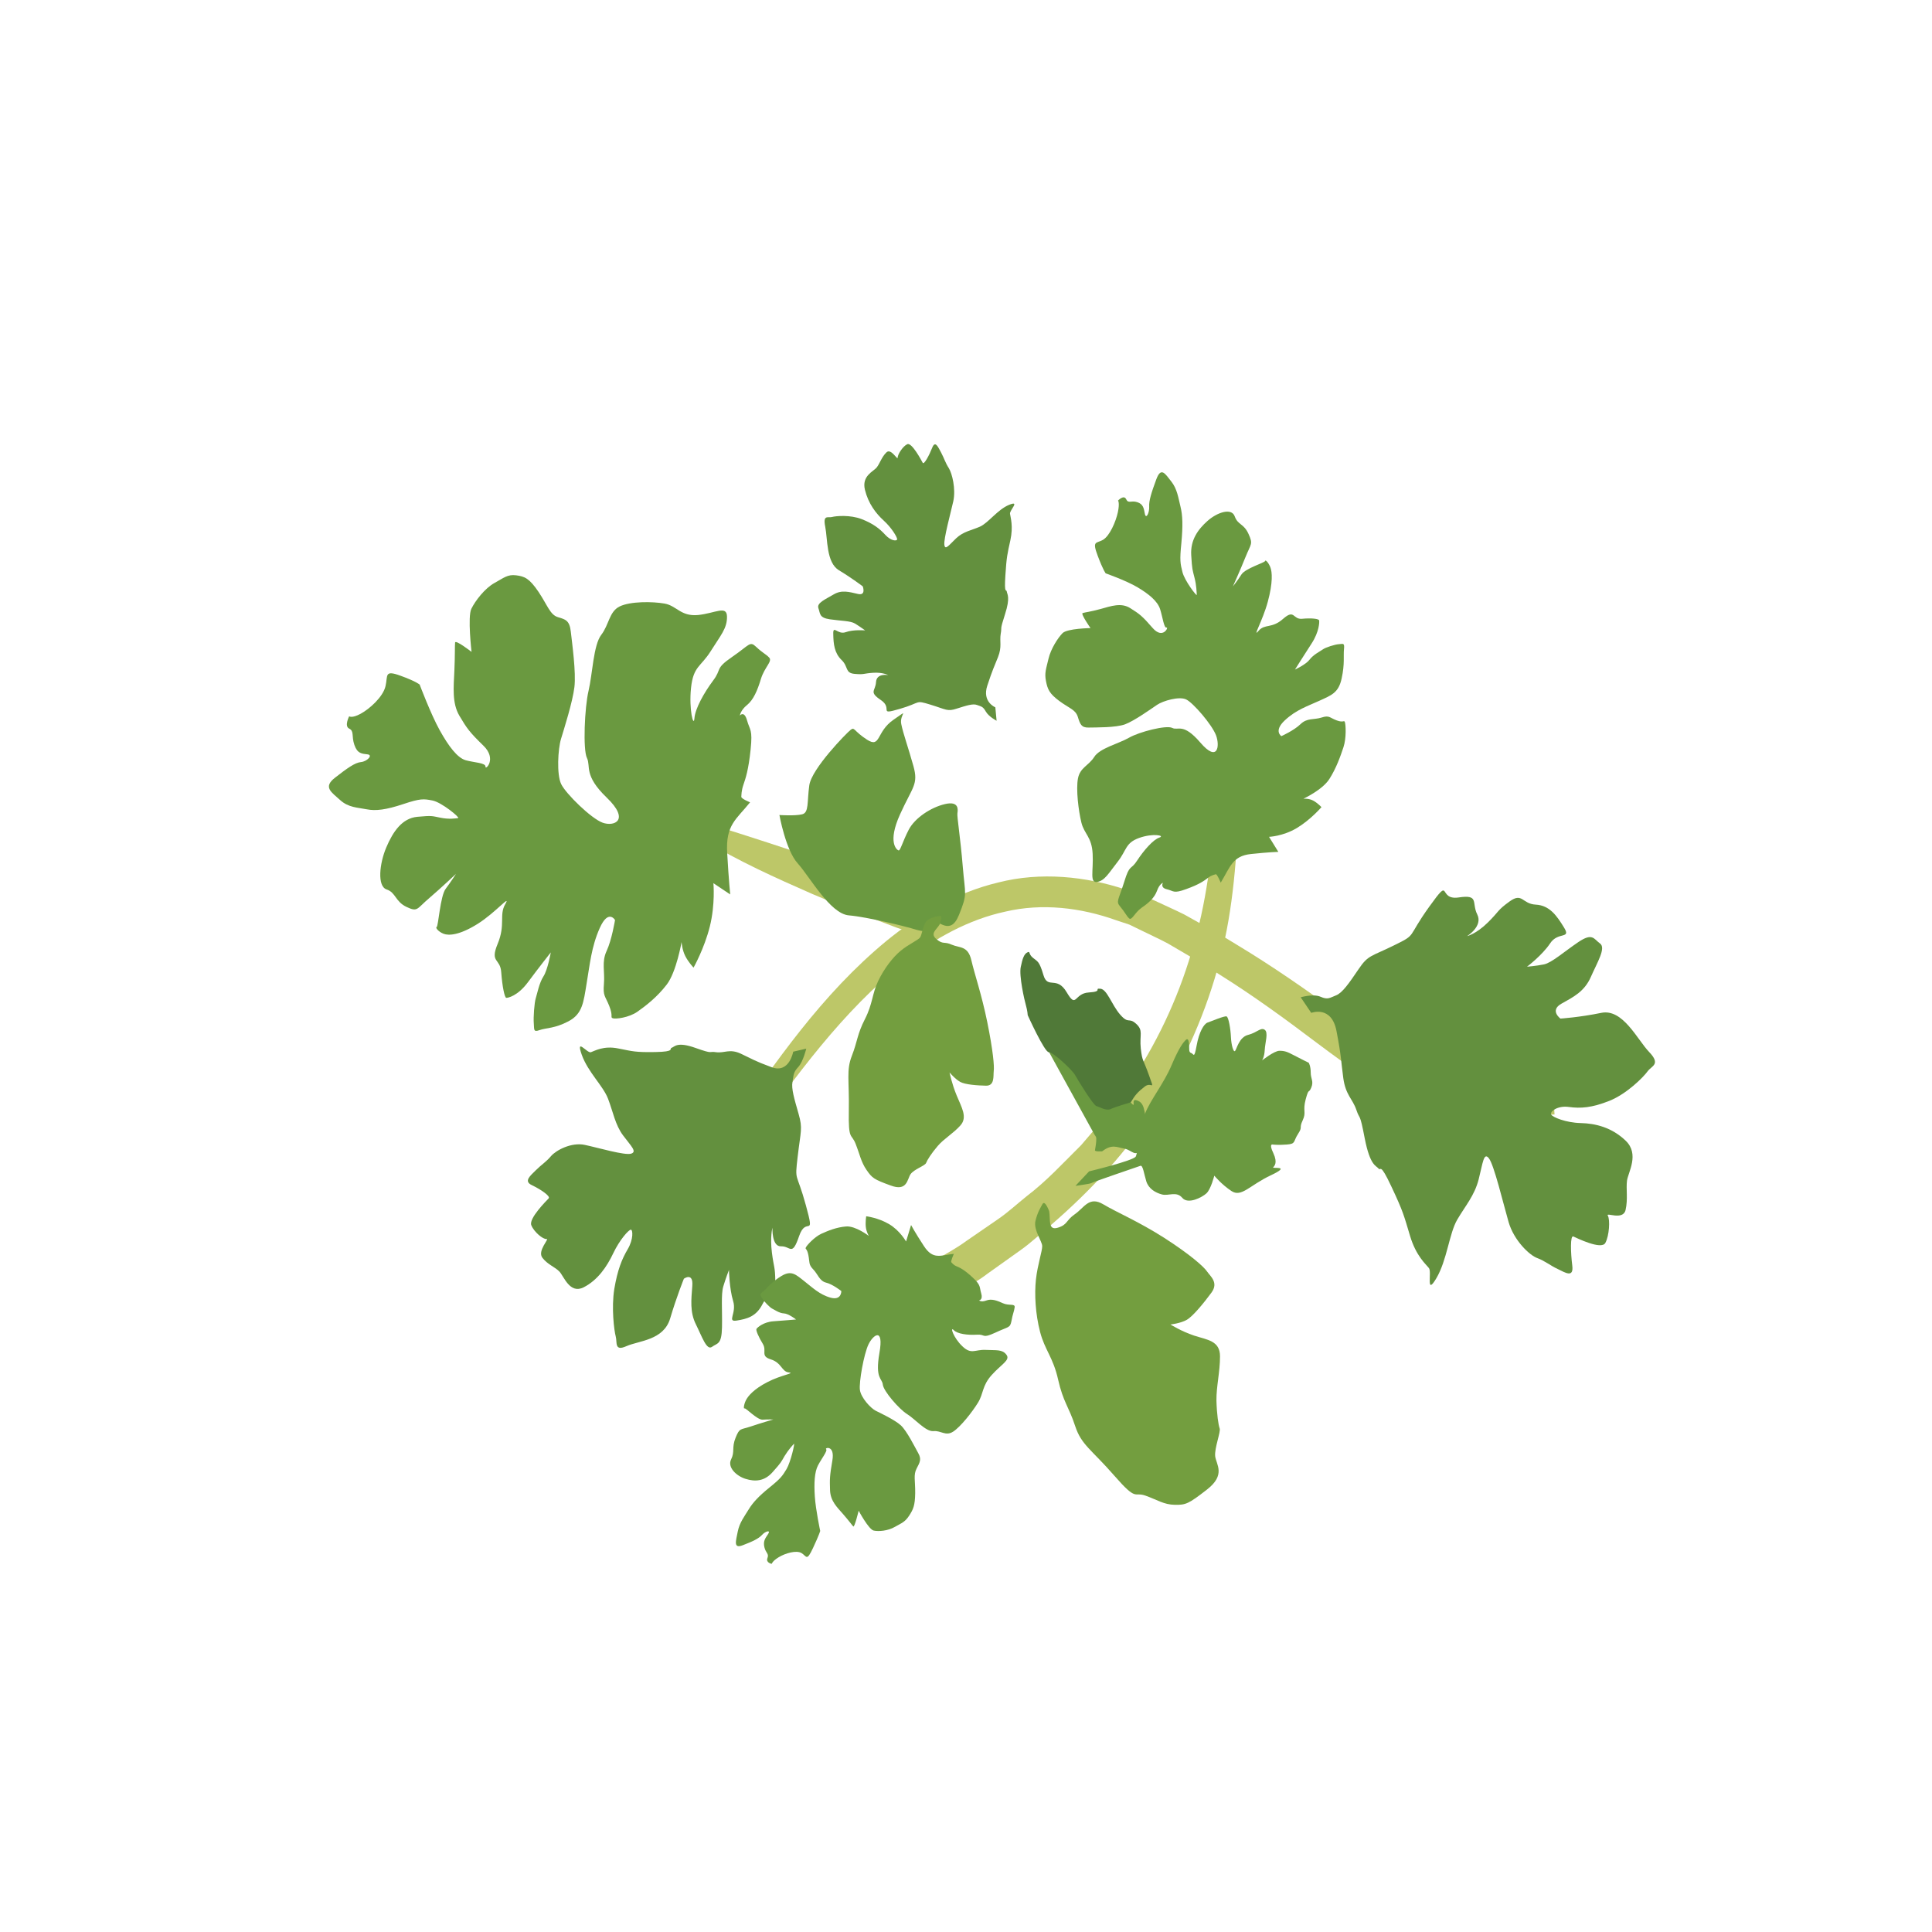 <?xml version="1.0" encoding="utf-8"?>
<!-- Generator: Adobe Illustrator 23.1.1, SVG Export Plug-In . SVG Version: 6.00 Build 0)  -->
<svg version="1.1" id="Layer_1" xmlns="http://www.w3.org/2000/svg" xmlns:xlink="http://www.w3.org/1999/xlink" x="0px" y="0px"
	 viewBox="0 0 108 108" style="enable-background:new 0 0 108 108;" xml:space="preserve">
<style type="text/css">
	.st0{fill:#BDC768;}
	.st1{fill:#6A9940;}
	.st2{fill:#507938;}
	.st3{fill:#739E3F;}
	.st4{fill:#63903E;}
</style>
<g>
	<g>
		<path class="st0" d="M51.86,51.88c-0.69,0.26-1.25,0.16-1.78-0.04l-1.57-0.6c-1.05-0.39-2.08-0.84-3.11-1.27
			c-2.05-0.9-4.1-1.82-6.06-3.01l0.4-0.87c2.12,0.66,4.24,1.35,6.35,2.07c1.05,0.38,2.11,0.73,3.15,1.12l1.57,0.57
			c0.52,0.19,1.01,0.48,1.37,1.12L51.86,51.88z"/>
	</g>
	<g>
		<g>
			<path class="st0" d="M69.26,44.93c-0.12,2.84-0.3,5.84-1.06,8.71c-0.75,2.87-1.95,5.64-3.56,8.15c-1.58,2.54-3.64,4.74-5.88,6.68
				c-0.57,0.47-1.11,0.99-1.72,1.42l-1.81,1.29c-0.59,0.45-1.24,0.81-1.87,1.19l-0.95,0.57c-0.32,0.18-0.6,0.44-1.08,0.33
				l-0.81-1.51c0.14-0.47,0.49-0.58,0.79-0.76l0.91-0.53c0.61-0.35,1.23-0.68,1.8-1.1l1.73-1.19c0.58-0.39,1.09-0.87,1.64-1.31
				c1.12-0.85,2.06-1.88,3.05-2.86l1.36-1.59c0.44-0.54,0.82-1.12,1.24-1.68c1.57-2.3,2.78-4.84,3.57-7.53
				c0.84-2.69,1.14-5.48,1.39-8.38L69.26,44.93z"/>
		</g>
		<g>
			<path class="st0" d="M40.78,63.09c2.55-3.7,5.16-7.51,8.77-10.49c1.8-1.47,3.9-2.71,6.26-3.27c2.35-0.6,4.87-0.35,7.12,0.4
				l0.86,0.27l0.81,0.37c0.53,0.25,1.08,0.49,1.6,0.75c1,0.56,2,1.1,2.97,1.71c1.96,1.18,3.85,2.5,5.67,3.82
				c1.83,1.32,3.56,2.56,5.55,3.02c1.97,0.52,4.17,0.47,6.36,0.32l0.15,2.31c-2.3,0.1-4.68,0.14-7.07-0.52
				c-1.19-0.31-2.34-0.84-3.35-1.48c-1.03-0.62-1.95-1.32-2.85-1.99c-1.8-1.36-3.58-2.66-5.47-3.84c-0.93-0.61-1.9-1.15-2.86-1.72
				c-0.48-0.26-0.96-0.47-1.44-0.71l-0.72-0.35l-0.75-0.25c-1.99-0.71-4.14-0.96-6.19-0.48c-2.05,0.44-3.97,1.5-5.67,2.84
				c-3.42,2.72-6.07,6.38-8.68,10.03L40.78,63.09z"/>
		</g>
	</g>
	<path class="st1" d="M68.24,49.34c0.53-0.87,0.65-1.49,1.69-1.6c1.03-0.11,1.53-0.12,1.53-0.12l-0.52-0.84c0,0,0.78-0.03,1.55-0.49
		c0.77-0.46,1.38-1.17,1.38-1.17s-0.22-0.24-0.47-0.37s-0.54-0.1-0.54-0.1s1.06-0.49,1.45-1.1c0.39-0.61,0.62-1.27,0.79-1.78
		c0.17-0.51,0.13-1.26,0.08-1.4c-0.05-0.14-0.06,0.05-0.46-0.1c-0.4-0.15-0.41-0.3-0.84-0.16c-0.44,0.14-0.81,0.01-1.18,0.37
		s-1.07,0.67-1.07,0.67s-0.45-0.28,0.19-0.88c0.64-0.6,1.29-0.8,1.94-1.1c0.65-0.3,1.07-0.43,1.24-1.25
		c0.18-0.82,0.09-1.25,0.13-1.63c0.04-0.38-0.06-0.29-0.28-0.28c-0.22,0.01-0.75,0.18-0.9,0.29s-0.53,0.29-0.74,0.57
		c-0.21,0.28-0.82,0.56-0.82,0.56s0.5-0.8,0.93-1.46c0.43-0.66,0.44-1.21,0.42-1.29c-0.02-0.09-0.42-0.14-0.95-0.09
		c-0.53,0.05-0.41-0.57-1.06,0c-0.64,0.57-1.03,0.26-1.38,0.68c-0.36,0.42,0.23-0.56,0.52-1.63s0.25-1.67,0.14-1.94
		c-0.11-0.27-0.28-0.43-0.29-0.34c-0.01,0.09-1.1,0.41-1.32,0.75c-0.22,0.35-0.48,0.67-0.48,0.67s0.39-0.86,0.7-1.63
		c0.31-0.77,0.44-0.72,0.17-1.31s-0.59-0.48-0.77-0.98c-0.18-0.49-0.98-0.22-1.52,0.26s-0.96,1.07-0.91,1.91
		c0.05,0.84,0.07,0.8,0.18,1.25c0.12,0.45,0.12,0.85,0.13,0.97s-0.68-0.79-0.8-1.27c-0.12-0.48-0.16-0.65-0.06-1.63
		c0.09-0.98,0.07-1.55-0.05-2.03c-0.12-0.48-0.18-0.98-0.51-1.4c-0.33-0.41-0.57-0.86-0.84-0.13c-0.27,0.73-0.42,1.2-0.4,1.53
		s-0.17,0.73-0.24,0.41c-0.06-0.32-0.09-0.55-0.43-0.66c-0.34-0.11-0.5,0.1-0.62-0.17c-0.13-0.26-0.45,0.08-0.45,0.08
		s0.1,0.12-0.01,0.65c-0.11,0.52-0.46,1.34-0.84,1.55c-0.37,0.21-0.61,0.03-0.29,0.88c0.32,0.85,0.45,0.99,0.45,0.99
		s1.14,0.4,1.78,0.78c0.64,0.38,1.12,0.78,1.26,1.22c0.14,0.44,0.22,1.08,0.36,1.03c0.14-0.05-0.2,0.69-0.78,0.02
		c-0.58-0.67-0.73-0.78-1.24-1.1c-0.51-0.33-1.08-0.12-1.66,0.04s-0.89,0.19-1.01,0.23c-0.12,0.04,0.44,0.84,0.44,0.84
		s-1.3,0.02-1.56,0.28s-0.66,0.88-0.79,1.44c-0.13,0.56-0.23,0.78-0.14,1.24c0.09,0.46,0.19,0.7,0.74,1.11
		c0.55,0.41,0.91,0.48,1.04,0.89c0.13,0.42,0.2,0.61,0.61,0.6c0.42-0.01,1.5,0.01,2.03-0.18c0.53-0.2,1.45-0.86,1.79-1.09
		s1.25-0.49,1.63-0.3c0.38,0.18,1.44,1.4,1.67,2.01c0.22,0.6,0.09,1.53-0.88,0.4c-0.97-1.13-1.24-0.65-1.57-0.82
		c-0.33-0.17-1.85,0.22-2.42,0.55c-0.57,0.33-1.63,0.58-1.94,1.07c-0.32,0.5-0.79,0.59-0.91,1.2s0.03,1.82,0.19,2.47
		c0.16,0.65,0.58,0.79,0.63,1.75c0.05,0.96-0.18,1.64,0.25,1.57s0.64-0.48,1.15-1.13c0.51-0.65,0.42-1.05,1.2-1.33
		c0.78-0.28,1.47-0.13,1.13-0.02s-0.86,0.7-1.24,1.28c-0.37,0.58-0.41,0.16-0.73,1.21c-0.33,1.05-0.47,1.07-0.21,1.38
		s0.32,0.48,0.48,0.64c0.16,0.16,0.31-0.31,0.71-0.59c0.41-0.28,0.72-0.56,0.86-0.95s0.33-0.44,0.33-0.44s-0.17,0.27,0.22,0.36
		c0.39,0.09,0.35,0.26,1.08-0.01c0.73-0.26,1.01-0.47,1.22-0.63c0.21-0.16,0.36-0.17,0.43-0.2S68.24,49.34,68.24,49.34z"/>
	<path class="st1" d="M41.93,44.85c-0.77,0.96-1.37,1.25-1.28,2.83s0.17,2.32,0.17,2.32l-0.94-0.63c0,0,0.11,1.18-0.2,2.42
		c-0.31,1.24-0.91,2.3-0.91,2.3s-0.28-0.29-0.46-0.64c-0.18-0.35-0.21-0.79-0.21-0.79s-0.29,1.68-0.83,2.38
		c-0.54,0.7-1.15,1.17-1.63,1.51c-0.48,0.34-1.24,0.43-1.39,0.37s0.04-0.1-0.19-0.68S33.7,55.69,33.76,55
		c0.06-0.69-0.14-1.22,0.15-1.84s0.47-1.73,0.47-1.73s-0.37-0.63-0.85,0.44c-0.48,1.07-0.56,2.08-0.74,3.12
		c-0.17,1.04-0.23,1.69-1.01,2.1s-1.23,0.36-1.61,0.49c-0.37,0.14-0.3-0.04-0.33-0.37c-0.03-0.33,0.03-1.16,0.11-1.41
		c0.08-0.25,0.19-0.85,0.43-1.22s0.41-1.34,0.41-1.34s-0.71,0.9-1.28,1.67c-0.57,0.77-1.13,0.88-1.21,0.87
		c-0.09-0.01-0.22-0.61-0.28-1.42c-0.05-0.81-0.65-0.52-0.2-1.6c0.45-1.08,0.07-1.6,0.42-2.21c0.35-0.61-0.52,0.45-1.53,1.09
		c-1.02,0.64-1.62,0.67-1.91,0.56c-0.29-0.11-0.48-0.35-0.39-0.38c0.09-0.02,0.2-1.73,0.5-2.13s0.58-0.84,0.58-0.84
		S24.71,49.59,24,50.2c-0.71,0.6-0.64,0.8-1.27,0.5c-0.64-0.3-0.6-0.81-1.12-0.98c-0.53-0.18-0.4-1.44-0.02-2.34
		c0.38-0.9,0.89-1.64,1.74-1.72c0.85-0.08,0.82-0.04,1.29,0.05c0.47,0.1,0.87,0.04,0.99,0.02c0.12-0.02-0.92-0.88-1.43-0.98
		c-0.5-0.1-0.68-0.12-1.64,0.2c-0.96,0.32-1.54,0.39-2.04,0.29c-0.5-0.1-1.02-0.09-1.49-0.52s-0.97-0.71-0.29-1.24
		s1.12-0.85,1.46-0.88c0.33-0.03,0.69-0.39,0.37-0.43c-0.33-0.04-0.57-0.04-0.74-0.53c-0.17-0.5,0-0.77-0.29-0.91s0-0.69,0-0.69
		s0.14,0.13,0.64-0.14c0.5-0.27,1.25-0.94,1.39-1.54c0.14-0.6-0.08-0.92,0.83-0.59c0.91,0.33,1.08,0.5,1.08,0.5s0.62,1.65,1.12,2.55
		c0.5,0.9,0.99,1.55,1.46,1.68c0.47,0.13,1.12,0.14,1.1,0.36s0.66-0.43-0.12-1.18c-0.78-0.76-0.92-0.96-1.34-1.67
		c-0.42-0.71-0.32-1.61-0.28-2.52c0.04-0.91,0.02-1.39,0.04-1.57s0.92,0.52,0.92,0.52s-0.23-1.97-0.01-2.41
		c0.22-0.45,0.76-1.15,1.29-1.44s0.73-0.49,1.21-0.43c0.48,0.06,0.74,0.17,1.25,0.92c0.51,0.76,0.65,1.29,1.09,1.42
		c0.44,0.13,0.65,0.19,0.72,0.82c0.07,0.63,0.3,2.27,0.2,3.09c-0.1,0.83-0.58,2.34-0.75,2.9c-0.17,0.56-0.25,1.98,0.01,2.52
		c0.26,0.54,1.68,1.93,2.32,2.16s1.55-0.13,0.23-1.4c-1.31-1.26-0.88-1.75-1.11-2.22c-0.23-0.47-0.13-2.83,0.09-3.75
		s0.27-2.56,0.71-3.13c0.44-0.57,0.44-1.3,1.03-1.59c0.6-0.29,1.83-0.28,2.51-0.16c0.68,0.12,0.9,0.73,1.87,0.64
		c0.97-0.1,1.61-0.56,1.62,0.09c0.01,0.66-0.36,1.05-0.91,1.93c-0.55,0.88-0.97,0.83-1.1,2.05s0.15,2.25,0.19,1.7
		c0.04-0.54,0.54-1.43,1.04-2.1c0.51-0.67,0.08-0.65,1.07-1.33c0.99-0.68,0.98-0.9,1.34-0.56c0.36,0.34,0.54,0.4,0.73,0.6
		c0.19,0.21-0.25,0.52-0.46,1.18c-0.2,0.67-0.43,1.19-0.78,1.47C41.39,39.71,41.36,40,41.36,40s0.24-0.3,0.4,0.27
		c0.16,0.57,0.32,0.48,0.2,1.63c-0.12,1.15-0.28,1.61-0.4,1.96c-0.12,0.35-0.11,0.57-0.12,0.68C41.43,44.65,41.93,44.85,41.93,44.85
		z"/>
	<path class="st1" d="M61.61,64.36c0.55-0.42,0.81-0.23,1.25-0.15c0.43,0.08,0.63,0.56,0.97-0.06c0.34-0.63,0.51-0.38,0.31-1.23
		c-0.2-0.85-0.14-1.26-0.59-1.41s0.18,0.77-0.61-0.2c-0.79-0.97-0.43-1.24-0.91-1.09c-0.48,0.15-0.59,0.37-0.78,0.52
		c-0.19,0.15-0.02,1.35-0.36,0.15s0.19-1.1-0.51-1.55c-0.71-0.45-0.52-0.26-1.04-0.65c-0.52-0.38-0.6-0.05-0.9-0.57
		c-0.3-0.52-0.23-0.51-0.42-0.75c-0.2-0.24-0.33-0.29-0.33-0.29s3.42,6.22,3.49,6.34s0.12,0.11,0.1,0.37
		c-0.02,0.25-0.06,0.42-0.07,0.51S61.61,64.36,61.61,64.36z"/>
	<path class="st2" d="M63.21,61.62c0.24-0.4,0.38-0.57,0.78-0.88c0.4-0.31,0.58,0.33,0.24-0.63c-0.34-0.96-0.37-0.74-0.46-1.5
		c-0.08-0.77,0.16-1-0.26-1.38s-0.41,0.04-0.89-0.51c-0.48-0.55-0.73-1.42-1.11-1.45s0.18,0.16-0.65,0.21
		c-0.83,0.05-0.67,0.94-1.23-0.01c-0.56-0.95-1.06-0.15-1.3-0.96s-0.33-0.75-0.59-0.97c-0.27-0.22-0.13-0.39-0.31-0.3
		c-0.18,0.09-0.27,0.33-0.37,0.82s0.2,1.83,0.29,2.14c0.09,0.31,0.1,0.55,0.1,0.55s0.94,2.08,1.18,2.07s1.31,0.99,1.47,1.28
		c0.16,0.29,1.02,1.69,1.19,1.73s0.52,0.28,0.79,0.17C62.35,61.87,63.21,61.62,63.21,61.62z"/>
	<path class="st1" d="M60.88,65.48c0,0,2.49-0.6,2.61-0.83c0.12-0.23,0.22-1.63,0.52-2.4c0.3-0.77,1.05-1.68,1.48-2.7
		c0.43-1.02,0.67-1.28,0.75-1.37c0.08-0.09,0.18-0.18,0.22,0.11c0.04,0.29-0.03,0.53,0.12,0.57c0.15,0.04,0.17,0.37,0.31-0.4
		c0.14-0.78,0.41-1.23,0.62-1.3c0.21-0.07,0.95-0.39,1.06-0.34s0.22,0.69,0.24,1.15c0.02,0.45,0.14,0.87,0.23,0.78
		c0.09-0.09,0.22-0.77,0.73-0.9c0.51-0.13,0.7-0.43,0.92-0.29c0.23,0.14,0.03,0.72,0.01,1.13s-0.15,0.59-0.15,0.59
		s0.68-0.54,0.97-0.54c0.29,0,0.43,0.05,0.79,0.24c0.36,0.19,0.85,0.43,0.85,0.43s0.11,0.18,0.11,0.54c0,0.37,0.18,0.49,0.03,0.85
		s-0.13-0.02-0.31,0.65c-0.18,0.67,0.05,0.71-0.17,1.18s0.02,0.33-0.26,0.76c-0.28,0.43-0.11,0.55-0.62,0.59
		c-0.51,0.04-0.79,0-0.79,0s-0.24-0.08,0.03,0.48c0.26,0.56,0.05,0.72-0.01,0.8c-0.06,0.08,1.06-0.12-0.13,0.44
		c-1.19,0.56-1.64,1.25-2.2,0.88s-0.96-0.86-0.96-0.86s-0.19,0.76-0.44,0.99c-0.25,0.23-1.03,0.63-1.35,0.25
		c-0.33-0.39-0.77-0.09-1.14-0.19c-0.37-0.1-0.74-0.32-0.87-0.73c-0.13-0.42-0.19-0.92-0.33-0.87s-2.67,0.91-2.73,0.96
		c-0.06,0.05-0.9,0.16-0.9,0.16L60.88,65.48z"/>
	<path class="st1" d="M52.02,51.43c0.44-0.02,1.1,0.93,1.59-0.29c0.49-1.22,0.34-1.09,0.21-2.69s-0.33-2.8-0.3-2.99
		c0.03-0.19,0.1-0.7-0.7-0.51c-0.8,0.19-1.68,0.78-2.02,1.43s-0.47,1.19-0.57,1.16s-0.63-0.44,0.08-2.01
		c0.71-1.57,1.04-1.67,0.75-2.71c-0.29-1.04-0.57-1.8-0.68-2.35c-0.11-0.54,0.53-0.9-0.44-0.23c-0.97,0.67-0.7,1.6-1.47,1.11
		c-0.76-0.49-0.69-0.73-0.92-0.55c-0.23,0.18-2.18,2.17-2.31,3.1c-0.13,0.93-0.01,1.53-0.4,1.62c-0.4,0.1-1.27,0.04-1.27,0.04
		s0.35,1.96,1.02,2.7s1.81,2.82,2.86,2.91c1.05,0.09,3.15,0.62,3.49,0.72c0.34,0.11,0.86,0.25,0.88,0.09
		C51.83,51.83,52.02,51.43,52.02,51.43z"/>
	<path class="st3" d="M52.53,51.67c-0.18,0.31-0.56,0.51-0.18,0.83c0.38,0.32,0.42,0.11,0.86,0.31c0.44,0.19,0.9,0.05,1.09,0.87
		c0.19,0.82,0.57,1.89,0.89,3.46c0.32,1.58,0.4,2.47,0.36,2.74c-0.03,0.27,0.06,0.82-0.43,0.81s-1.17-0.06-1.44-0.21
		c-0.28-0.15-0.6-0.53-0.6-0.53s0.13,0.64,0.4,1.29c0.27,0.66,0.62,1.21,0.21,1.67s-0.91,0.73-1.27,1.15
		c-0.36,0.42-0.59,0.79-0.65,0.95c-0.06,0.16-0.68,0.35-0.87,0.63c-0.19,0.28-0.18,0.98-1.11,0.63c-0.94-0.34-1.04-0.42-1.35-0.87
		c-0.31-0.45-0.37-0.85-0.61-1.46c-0.24-0.61-0.41-0.15-0.38-1.86s-0.15-2.24,0.17-3.06c0.32-0.82,0.29-1.19,0.73-2.05
		c0.44-0.86,0.4-1.42,0.74-2.13c0.34-0.71,0.83-1.34,1.27-1.7s0.95-0.58,1.07-0.73c0.12-0.15,0.16-0.82,0.46-1
		c0.3-0.18,0.49-0.18,0.67-0.21C52.72,51.17,52.53,51.67,52.53,51.67z"/>
	<path class="st3" d="M58.65,67.71c0.08,0.47-0.08,1.09,0.48,0.92s0.44-0.4,0.96-0.76s0.79-1.02,1.58-0.55
		c0.79,0.47,1.92,0.93,3.4,1.87c1.48,0.95,2.22,1.62,2.4,1.88c0.18,0.27,0.67,0.62,0.25,1.19s-1.03,1.32-1.38,1.52
		c-0.35,0.2-0.91,0.26-0.91,0.26s0.6,0.38,1.32,0.62c0.73,0.24,1.45,0.28,1.45,1.16s-0.21,1.69-0.2,2.47
		c0.02,0.77,0.11,1.37,0.18,1.56s-0.3,1.1-0.25,1.56c0.06,0.46,0.6,1.03-0.45,1.85s-1.2,0.87-1.81,0.86s-0.96-0.27-1.63-0.51
		c-0.67-0.24-0.46,0.36-1.75-1.12c-1.29-1.48-1.84-1.71-2.19-2.78c-0.35-1.07-0.67-1.34-0.95-2.59s-0.75-1.66-1.01-2.67
		c-0.26-1-0.32-2.11-0.23-2.93c0.09-0.82,0.36-1.6,0.35-1.87c-0.01-0.27-0.49-0.89-0.38-1.39c0.12-0.5,0.28-0.74,0.4-0.96
		C58.42,67.07,58.65,67.71,58.65,67.71z"/>
	<path class="st4" d="M44.34,58.79c0,0-0.21,1.23-1.2,0.87c-0.98-0.36-1.11-0.47-1.73-0.76c-0.63-0.29-0.91-0.02-1.37-0.08
		c-0.46-0.07-0.12,0.13-1.16-0.24c-1.04-0.37-1.17-0.06-1.33-0.01c-0.16,0.05,0.22,0.22-0.91,0.24s-1.26-0.04-2.08-0.2
		c-0.82-0.17-1.32,0.14-1.53,0.21c-0.21,0.07-0.86-0.85-0.51,0.14c0.35,0.98,1.19,1.73,1.47,2.46s0.4,1.46,0.84,2.05
		c0.44,0.59,0.8,0.91,0.45,1.02c-0.35,0.11-1.84-0.33-2.59-0.49c-0.75-0.16-1.61,0.3-1.89,0.63c-0.28,0.33-0.54,0.48-0.85,0.79
		c-0.31,0.31-0.69,0.61-0.22,0.83c0.46,0.22,1.06,0.61,0.94,0.74s-1.12,1.12-0.97,1.5c0.15,0.38,0.66,0.8,0.85,0.77
		c0.19-0.03-0.53,0.66-0.23,1.05c0.3,0.39,0.7,0.51,0.95,0.77s0.58,1.28,1.36,0.88s1.29-1.14,1.65-1.9
		c0.36-0.76,0.86-1.31,0.98-1.32c0.12-0.01,0.16,0.53-0.17,1.09c-0.33,0.56-0.57,1.16-0.75,2.22c-0.17,1.06-0.01,2.33,0.08,2.66
		s-0.09,0.85,0.6,0.54c0.7-0.31,2.07-0.32,2.44-1.54c0.36-1.22,0.77-2.23,0.77-2.23s0.53-0.38,0.47,0.4
		c-0.06,0.78-0.14,1.47,0.2,2.15c0.34,0.68,0.6,1.48,0.9,1.26s0.54-0.11,0.56-1.09s-0.06-1.84,0.07-2.28
		c0.13-0.44,0.32-0.93,0.32-0.93s0.02,1.04,0.23,1.73c0.22,0.69-0.37,1.19,0.2,1.1c0.57-0.09,1.09-0.22,1.44-0.91
		s0.73-0.38,0.72-1.27c-0.01-0.88-0.08-0.74-0.19-1.62c-0.11-0.88,0.03-1.39,0.03-1.39s-0.05,1.06,0.48,1.04
		c0.54-0.02,0.61,0.6,1.01-0.57c0.4-1.17,0.91,0.22,0.38-1.72s-0.63-1.26-0.46-2.72s0.29-1.56,0.05-2.4s-0.41-1.4-0.34-1.78
		c0.07-0.39,0.04-0.53,0.32-0.83c0.28-0.3,0.45-1.03,0.45-1.03L44.34,58.79z"/>
	<path class="st4" d="M55.64,39.54c0,0-0.75-0.3-0.45-1.21c0.3-0.91,0.37-1.02,0.6-1.6c0.23-0.58,0.08-0.87,0.15-1.3
		c0.08-0.43-0.07-0.13,0.24-1.09c0.31-0.96,0.12-1.11,0.1-1.27c-0.02-0.16-0.15,0.19-0.08-0.89c0.07-1.08,0.11-1.2,0.28-1.98
		s0.01-1.27-0.02-1.48c-0.03-0.2,0.59-0.76-0.05-0.5s-1.16,1.01-1.63,1.22c-0.48,0.21-0.93,0.27-1.33,0.65s-0.62,0.7-0.66,0.36
		s0.34-1.73,0.5-2.43c0.15-0.7-0.07-1.56-0.25-1.85c-0.19-0.29-0.26-0.55-0.43-0.87c-0.17-0.31-0.33-0.7-0.5-0.27
		s-0.46,0.97-0.53,0.84c-0.07-0.13-0.61-1.15-0.86-1.04s-0.54,0.57-0.54,0.75c0,0.18-0.37-0.55-0.63-0.29
		c-0.27,0.26-0.37,0.63-0.55,0.85c-0.18,0.22-0.84,0.46-0.65,1.24c0.19,0.77,0.61,1.32,1.05,1.72c0.44,0.4,0.75,0.92,0.75,1.04
		c0,0.12-0.34,0.11-0.66-0.24s-0.68-0.63-1.32-0.88s-1.44-0.18-1.66-0.12c-0.22,0.06-0.52-0.15-0.38,0.54
		c0.14,0.69,0.05,2.01,0.77,2.44c0.73,0.44,1.33,0.9,1.33,0.9s0.2,0.54-0.28,0.42c-0.48-0.11-0.9-0.24-1.35,0.03
		S45.64,33.7,45.75,34c0.11,0.3,0.03,0.53,0.64,0.62s1.15,0.08,1.41,0.24c0.26,0.16,0.56,0.38,0.56,0.38s-0.65-0.06-1.09,0.1
		c-0.45,0.16-0.71-0.44-0.69,0.11c0.01,0.55,0.06,1.05,0.46,1.44c0.4,0.38,0.18,0.73,0.73,0.78s0.46-0.02,1.02-0.06
		s0.86,0.13,0.86,0.13s-0.65-0.13-0.68,0.39c-0.03,0.51-0.42,0.54,0.28,1.01c0.69,0.47-0.2,0.85,1.04,0.49
		c1.24-0.36,0.83-0.51,1.72-0.24c0.89,0.27,0.94,0.4,1.48,0.22c0.54-0.17,0.9-0.29,1.13-0.2c0.24,0.09,0.33,0.08,0.49,0.37
		c0.17,0.29,0.6,0.51,0.6,0.51L55.64,39.54z"/>
	<path class="st4" d="M73.3,56.62c0,0,1.13-0.44,1.41,1.01s0.25,1.67,0.38,2.63c0.13,0.96,0.52,1.16,0.73,1.78
		c0.21,0.62,0.18,0.08,0.47,1.6c0.3,1.53,0.63,1.51,0.77,1.68s0.06-0.4,0.72,1.01c0.67,1.42,0.7,1.62,1.04,2.75
		c0.34,1.14,0.89,1.59,1.06,1.81s-0.19,1.58,0.41,0.57c0.6-1.01,0.72-2.51,1.17-3.28s0.97-1.35,1.2-2.26
		c0.23-0.9,0.28-1.54,0.57-1.17s0.8,2.52,1.1,3.56s1.18,1.87,1.61,2.02c0.43,0.16,0.71,0.41,1.14,0.61c0.43,0.21,0.9,0.51,0.81-0.2
		s-0.12-1.7,0.06-1.62c0.18,0.08,1.57,0.77,1.79,0.36s0.27-1.29,0.14-1.52c-0.14-0.22,0.85,0.29,0.99-0.32s0.02-1.18,0.08-1.64
		s0.71-1.48-0.07-2.23c-0.78-0.75-1.69-0.97-2.52-0.99c-0.83-0.02-1.58-0.33-1.65-0.48c-0.08-0.15,0.34-0.51,0.99-0.42
		s1.28,0.05,2.26-0.34s1.91-1.33,2.14-1.65c0.22-0.31,0.76-0.38,0.09-1.08s-1.47-2.44-2.68-2.19s-2.28,0.32-2.28,0.32
		s-0.62-0.45,0.05-0.83c0.68-0.38,1.29-0.68,1.65-1.5s0.86-1.62,0.51-1.87s-0.41-0.62-1.22-0.07s-1.48,1.15-1.91,1.24
		c-0.44,0.09-0.95,0.13-0.95,0.13s0.84-0.63,1.29-1.3c0.44-0.68,1.19-0.22,0.78-0.89c-0.41-0.67-0.81-1.24-1.58-1.28
		c-0.77-0.04-0.74-0.7-1.46-0.18c-0.72,0.52-0.56,0.53-1.22,1.18s-1.16,0.76-1.16,0.76s0.9-0.55,0.57-1.21s0.13-1.13-1.05-0.95
		c-1.19,0.17-0.35-1.27-1.63,0.51c-1.28,1.78-0.67,1.53-1.96,2.16c-1.29,0.64-1.45,0.53-1.99,1.33c-0.54,0.8-0.91,1.33-1.26,1.47
		c-0.36,0.14-0.46,0.26-0.87,0.08s-1.11,0.03-1.11,0.03L73.3,56.62z"/>
	<path class="st1" d="M53.32,70.09c-0.74,0.08-1.16,0.35-1.67-0.43s-0.72-1.18-0.72-1.18l-0.28,0.92c0,0-0.35-0.62-0.95-0.97
		c-0.6-0.36-1.28-0.44-1.28-0.44s-0.05,0.32-0.02,0.6s0.17,0.5,0.17,0.5s-0.74-0.57-1.27-0.53c-0.53,0.04-1.02,0.24-1.39,0.41
		s-0.81,0.64-0.86,0.76c-0.06,0.12,0.06,0.02,0.14,0.44c0.08,0.41,0,0.51,0.27,0.79c0.27,0.28,0.35,0.65,0.72,0.74
		s0.85,0.47,0.85,0.47s0.02,0.54-0.6,0.37s-1.03-0.58-1.48-0.93c-0.46-0.36-0.71-0.62-1.27-0.28s-0.78,0.67-1.02,0.86
		c-0.24,0.19-0.14,0.22-0.05,0.39s0.43,0.51,0.55,0.57c0.13,0.06,0.4,0.26,0.66,0.27c0.26,0.01,0.68,0.34,0.68,0.34
		s-0.69,0.06-1.26,0.1s-0.9,0.35-0.95,0.42s0.1,0.43,0.35,0.84c0.25,0.41-0.16,0.68,0.45,0.87c0.61,0.19,0.6,0.68,1,0.73
		c0.4,0.04-0.43,0.14-1.19,0.54c-0.76,0.39-1.09,0.78-1.21,1.03s-0.13,0.49-0.07,0.44c0.06-0.05,0.71,0.65,1.01,0.63
		c0.3-0.02,0.6-0.01,0.6-0.01s-0.67,0.19-1.26,0.39s-0.62,0.06-0.85,0.63c-0.23,0.57-0.03,0.77-0.25,1.21
		c-0.22,0.44,0.29,0.93,0.81,1.09c0.52,0.16,1.05,0.15,1.52-0.39c0.48-0.54,0.45-0.53,0.66-0.89c0.22-0.36,0.45-0.6,0.52-0.68
		c0.07-0.07-0.18,1.02-0.41,1.41c-0.23,0.38-0.32,0.52-0.94,1.02c-0.62,0.5-0.95,0.86-1.18,1.24c-0.23,0.38-0.51,0.73-0.61,1.24
		c-0.1,0.52-0.26,0.97,0.28,0.76c0.55-0.21,0.89-0.37,1.08-0.58c0.19-0.21,0.5-0.29,0.34-0.05c-0.16,0.24-0.29,0.4-0.21,0.74
		c0.08,0.34,0.27,0.35,0.17,0.61c-0.1,0.26,0.24,0.32,0.24,0.32s0.03-0.15,0.39-0.37c0.36-0.22,0.99-0.41,1.28-0.23
		s0.28,0.48,0.64-0.29s0.4-0.95,0.4-0.95s-0.25-1.17-0.3-1.92c-0.05-0.75-0.02-1.37,0.18-1.75c0.2-0.38,0.55-0.82,0.45-0.9
		c-0.09-0.08,0.5-0.25,0.35,0.63c-0.15,0.87-0.15,1.05-0.13,1.66c0.02,0.61,0.39,0.95,0.73,1.34s0.5,0.62,0.57,0.69
		S48,84.45,48,84.45s0.56,1.05,0.84,1.11c0.27,0.06,0.8,0.02,1.19-0.21c0.39-0.22,0.56-0.27,0.79-0.62
		c0.23-0.35,0.33-0.57,0.34-1.26c0.01-0.69-0.11-1.02,0.08-1.38c0.19-0.36,0.28-0.52,0.09-0.86S50.7,80,50.36,79.68
		c-0.34-0.31-1.13-0.68-1.41-0.82c-0.29-0.15-0.82-0.73-0.88-1.16s0.22-2.01,0.48-2.55c0.26-0.54,0.87-0.98,0.61,0.48
		c-0.25,1.46,0.15,1.4,0.19,1.77c0.04,0.37,0.92,1.38,1.36,1.65c0.44,0.27,1.04,0.99,1.47,0.95c0.43-0.04,0.68,0.3,1.1,0.03
		c0.42-0.27,1.07-1.1,1.39-1.62c0.32-0.52,0.22-0.94,0.77-1.55c0.55-0.61,1.05-0.83,0.82-1.13c-0.23-0.31-0.56-0.24-1.16-0.27
		c-0.6-0.03-0.8,0.28-1.3-0.2c-0.5-0.47-0.71-1.13-0.49-0.91c0.21,0.22,0.78,0.29,1.29,0.26c0.5-0.04,0.27,0.24,1.03-0.11
		c0.76-0.36,0.83-0.25,0.91-0.65c0.07-0.4,0.15-0.54,0.18-0.77c0.03-0.23-0.31-0.07-0.66-0.23s-0.64-0.26-0.93-0.15
		c-0.29,0.11-0.4-0.01-0.4-0.01s0.23-0.02,0.12-0.39c-0.11-0.37,0-0.44-0.47-0.88s-0.71-0.55-0.9-0.63
		c-0.19-0.08-0.26-0.19-0.3-0.23C53.13,70.52,53.32,70.09,53.32,70.09z"/>
</g>
</svg>

